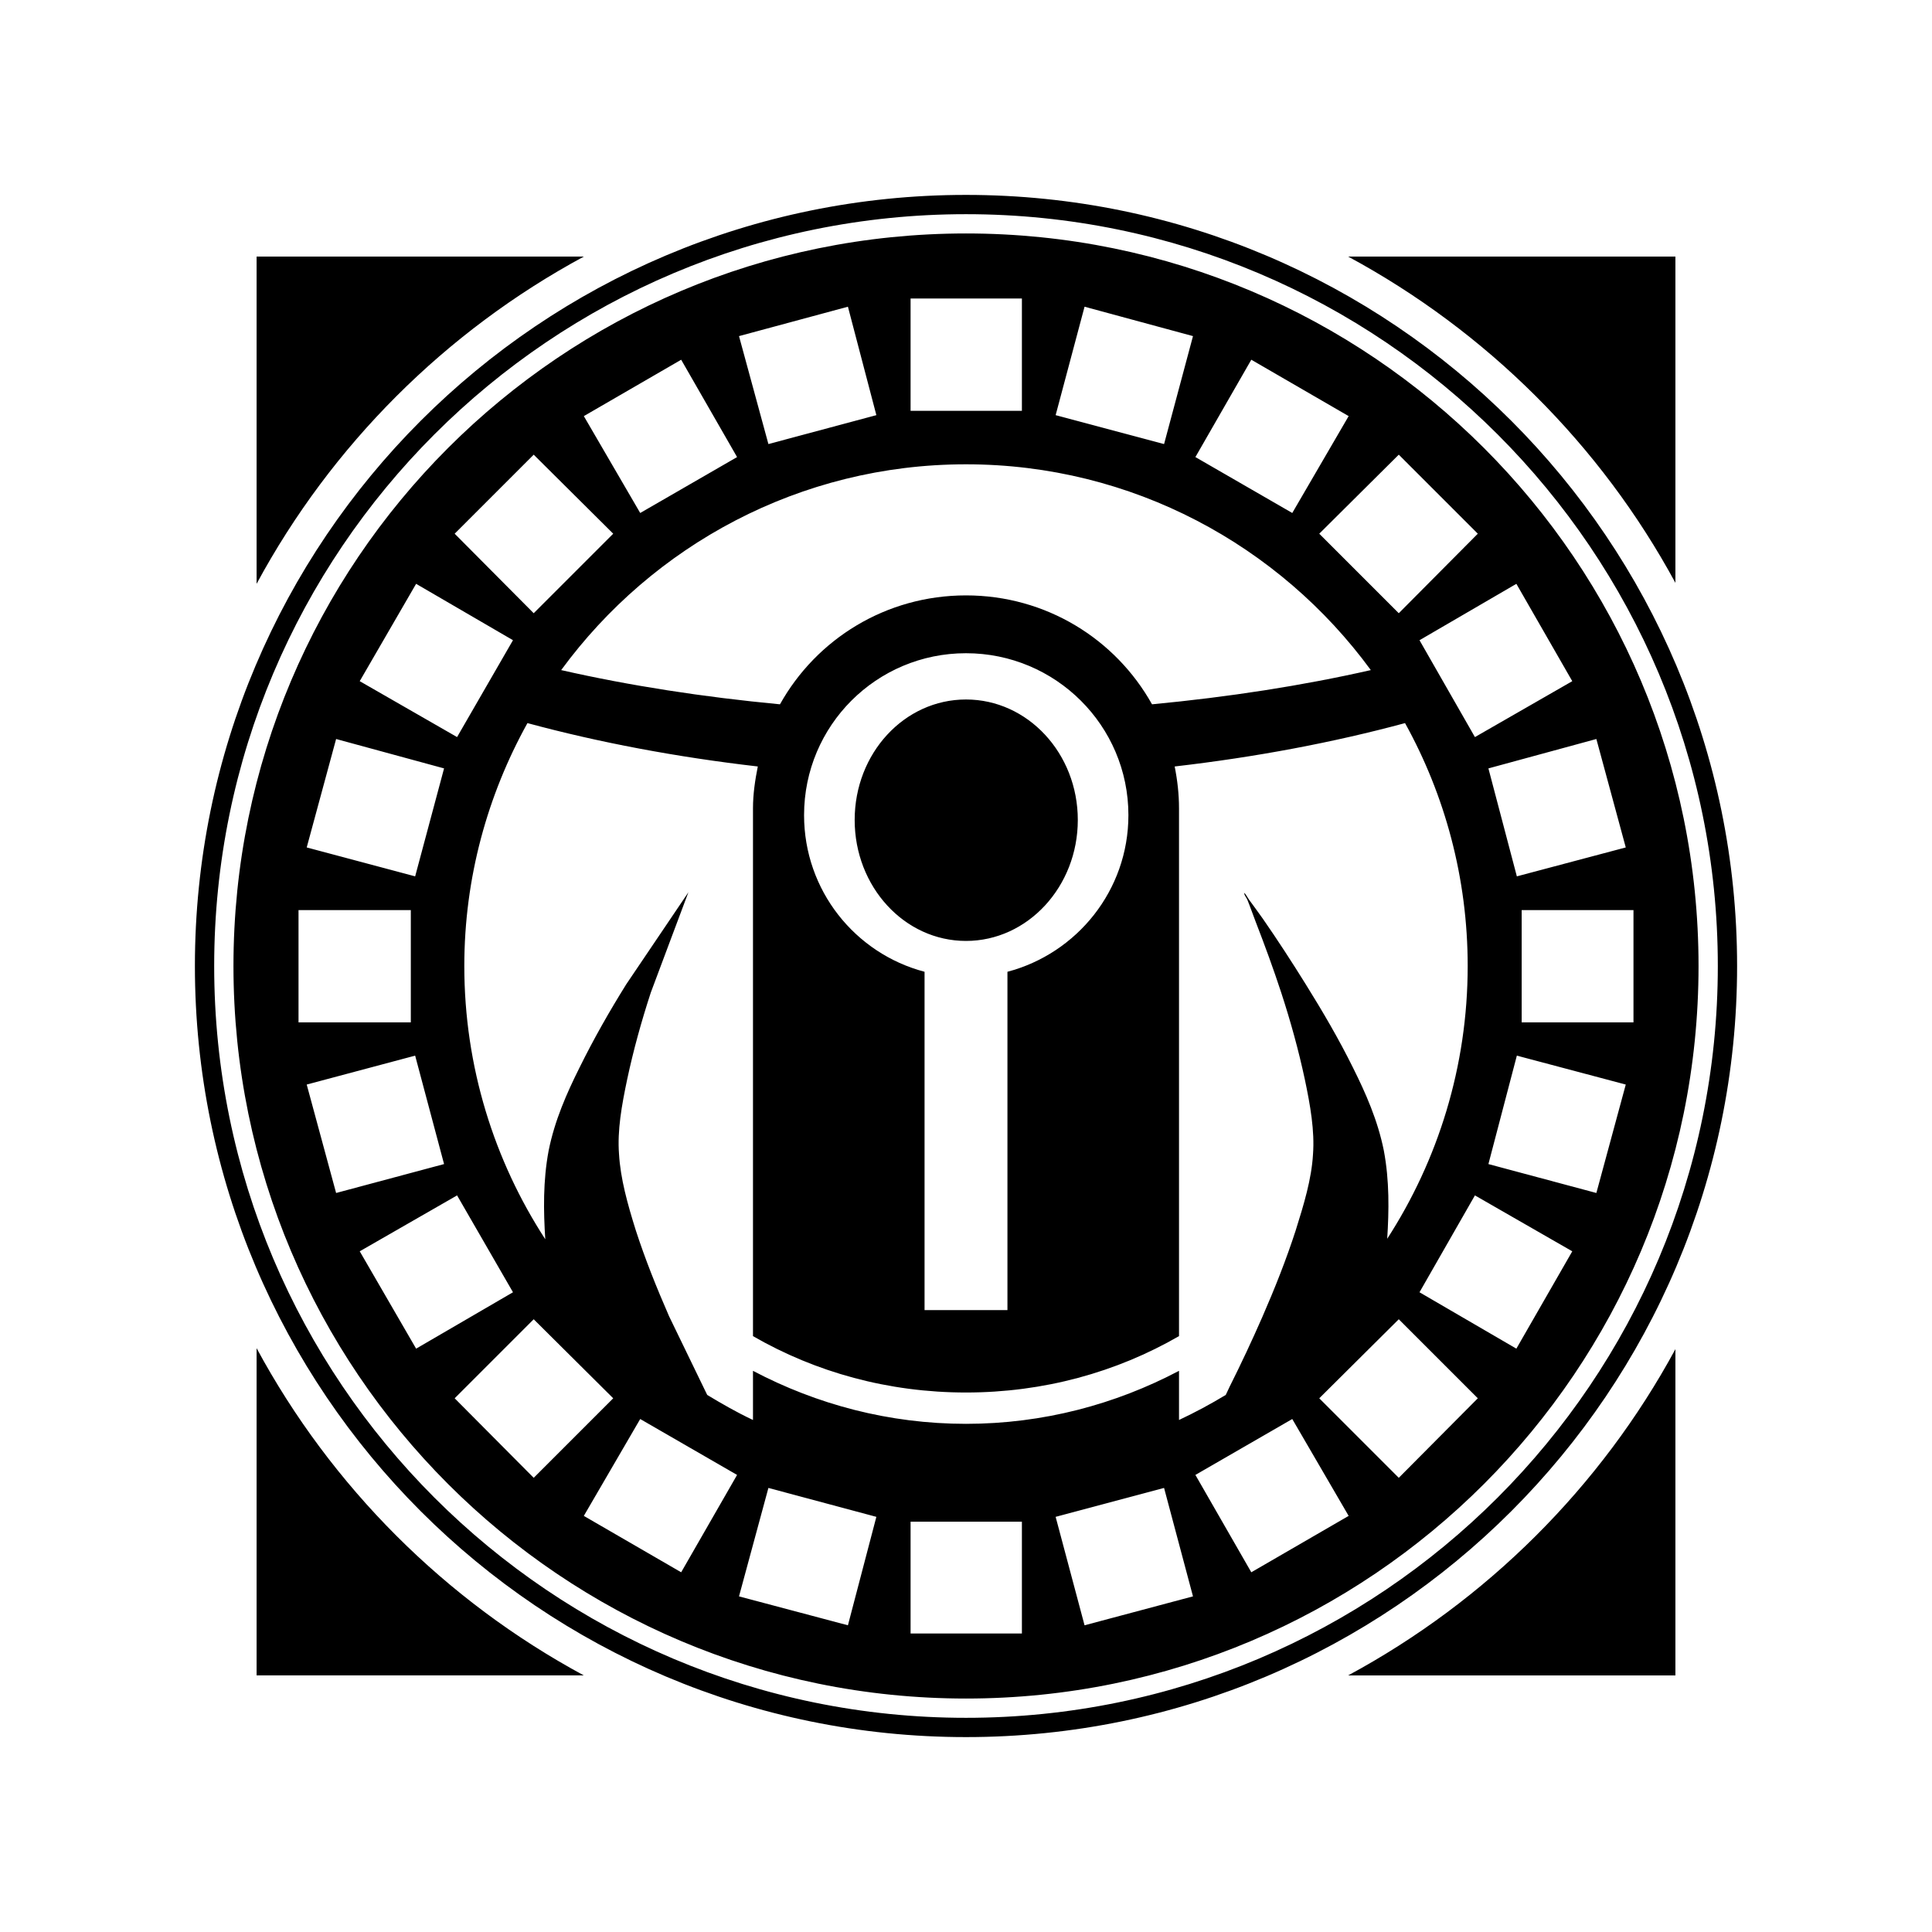 <svg xmlns="http://www.w3.org/2000/svg" width="100%" height="100%" viewBox="0 0 588.8 588.8"><path fill="currentColor" d="M294.4 59.4c-129.786 0-235 105.213-235 235s105.214 235 235 235 235-105.213 235-235-105.213-235-235-235z m0 5.875c126.543 0 229.125 102.583 229.125 229.125s-102.582 229.125-229.125 229.125-229.125-102.583-229.125-229.125 102.584-229.125 229.125-229.125z m0 5.875c-123.296 0-223.25 99.952-223.25 223.25s99.954 223.25 223.25 223.25 223.25-99.953 223.25-223.25-99.952-223.25-223.25-223.25z m-216.2 7.05v99.728c22.782-42.206 57.523-76.946 99.728-99.728h-99.728z m332.672 0c42.111 22.731 76.943 57.357 99.728 99.434v-99.434h-99.728z m-133.363 12.778h33.928v34.222h-33.928v-34.222z m-19.094 2.497l8.666 33.047-32.9 8.812-8.96-32.9 33.194-8.959z m72.116 0l33.047 8.959-8.812 32.9-33.047-8.812 8.812-33.047z m-122.935 16.156l17.038 29.669-29.522 17.038-17.184-29.522 29.669-17.184z m173.753 0l29.669 17.184-17.185 29.522-29.522-17.038 17.038-29.669z m-218.697 28.934l24.234 24.087-24.234 24.234-24.087-24.234 24.087-24.087z m263.641 0l24.087 24.087-24.087 24.234-24.235-24.234 24.235-24.087z m-131.894 2.938c50.661 0 95.585 24.741 123.375 62.716-20.882 4.744-43.308 8.211-66.681 10.428-11.087-19.857-32.271-33.194-56.694-33.194s-45.607 13.337-56.693 33.194c-23.422-2.221-45.76-5.669-66.682-10.428 27.831-37.975 72.716-62.716 123.375-62.716z m-167.584 36.425l29.522 17.184-17.038 29.522-29.668-17.038 17.184-29.669z m335.316 0l17.038 29.669-29.669 17.038-16.89-29.522 29.522-17.184z m-167.732 21.15c27.293 0 49.497 22.059 49.497 49.35 0 22.927-15.691 42.154-36.865 47.734v103.106h-25.262v-103.106c-21.175-5.58-36.719-24.807-36.719-47.734 0-27.291 22.061-49.35 49.35-49.35z m0 14.1c-18.8 0-33.928 16.402-33.928 36.718s15.128 36.866 33.928 36.866 34.075-16.548 34.075-36.866-15.274-36.718-34.075-36.718z m-133.656 7.197c21.819 5.897 45.42 10.361 70.206 13.219-0.827 4.151-1.468 8.379-1.468 12.778v160.828c19.098 11.027 41.28 17.184 64.918 17.184s45.819-6.157 64.919-17.184v-160.828c0-4.399-0.494-8.627-1.322-12.778 24.786-2.858 48.387-7.321 70.206-13.219 12.139 21.931 19.094 47.186 19.094 74.025 0 30.605-9.06 59.241-24.528 83.131 0.549-8.557 0.701-17.685-1.028-26.878-1.855-9.226-5.521-17.491-9.4-25.262-4.316-8.743-9.268-17.176-14.394-25.41-4.197-6.745-8.53-13.434-13.072-19.975-1.383-1.991-2.841-3.905-4.259-5.875-0.386-0.539-0.636-1.079-1.028-1.615-0.108-0.141-0.334-0.3-0.442-0.442 0.065 0.155 0.08 0.432 0.146 0.587 0.244 0.593 0.64 1.023 0.881 1.616 0.886 2.17 1.652 4.431 2.497 6.609 2.774 7.162 5.42 14.368 7.785 21.591 2.884 8.822 5.304 17.614 7.197 26.438 1.688 7.989 3.04 15.748 2.497 22.913-0.442 7.517-2.752 15.14-5.287 23.206-2.87 8.84-6.306 17.515-10.134 26.291-3.137 7.169-6.462 14.256-9.988 21.297-0.409 0.817-0.758 1.682-1.175 2.497-4.572 2.769-9.377 5.351-14.247 7.638v-14.981c-19.402 10.234-41.456 16.156-64.919 16.156s-45.516-5.923-64.918-16.156v14.981c-4.84-2.269-9.407-4.893-13.953-7.638-3.822-7.963-7.779-15.969-11.603-23.94-3.797-8.681-7.286-17.366-10.134-26.144-2.535-8.066-4.705-15.834-5.141-23.353-0.54-7.162 0.808-14.777 2.497-22.765 1.874-8.791 4.313-17.617 7.197-26.438 3.759-10.152 7.655-20.324 11.456-30.55-6.276 9.296-12.63 18.681-18.947 28.053-5.127 8.236-9.917 16.633-14.247 25.41-3.88 7.772-7.545 16.036-9.4 25.262-1.739 9.244-1.577 18.424-1.028 27.025-15.56-23.925-24.675-52.6-24.675-83.278 0-26.843 7.078-52.092 19.241-74.025z m-58.31 4.847l32.9 8.959-8.812 32.9-33.047-8.812 8.96-33.047z m384.078 0l8.96 33.047-33.194 8.812-8.666-32.9 32.9-8.959z m-395.534 52.141h34.222v34.222h-34.222v-34.222z m372.769 0h34.075v34.222h-34.075v-34.222z m-337.225 44.356l8.812 33.047-32.9 8.812-8.96-33.047 33.047-8.812z m335.756 0l33.194 8.812-8.96 33.047-32.9-8.812 8.666-33.047z m-322.978 42.594l17.038 29.522-29.522 17.185-17.184-29.669 29.668-17.038z m310.2 0l29.669 17.038-17.038 29.669-29.522-17.185 16.89-29.522z m-286.847 37.747l24.234 24.087-24.234 24.235-24.087-24.235 24.087-24.087z m263.641 0l24.087 24.087-24.087 24.235-24.235-24.235 24.235-24.087z m-348.094 8.812v99.728h99.728c-42.205-22.783-76.946-57.522-99.728-99.728z m432.4 0.296c-22.785 42.077-57.616 76.704-99.728 99.434h99.728v-99.434z m-315.488 21.297l29.522 17.038-17.038 29.669-29.669-17.185 17.184-29.522z m198.722 0l17.185 29.522-29.669 17.185-17.038-29.669 29.522-17.038z m-159.653 21.003l32.9 8.812-8.666 33.047-33.194-8.812 8.96-33.047z m120.584 0l8.812 33.047-33.047 8.812-8.812-33.047 33.047-8.812z m-77.256 10.281h33.928v34.075h-33.928v-34.075z" /></svg>